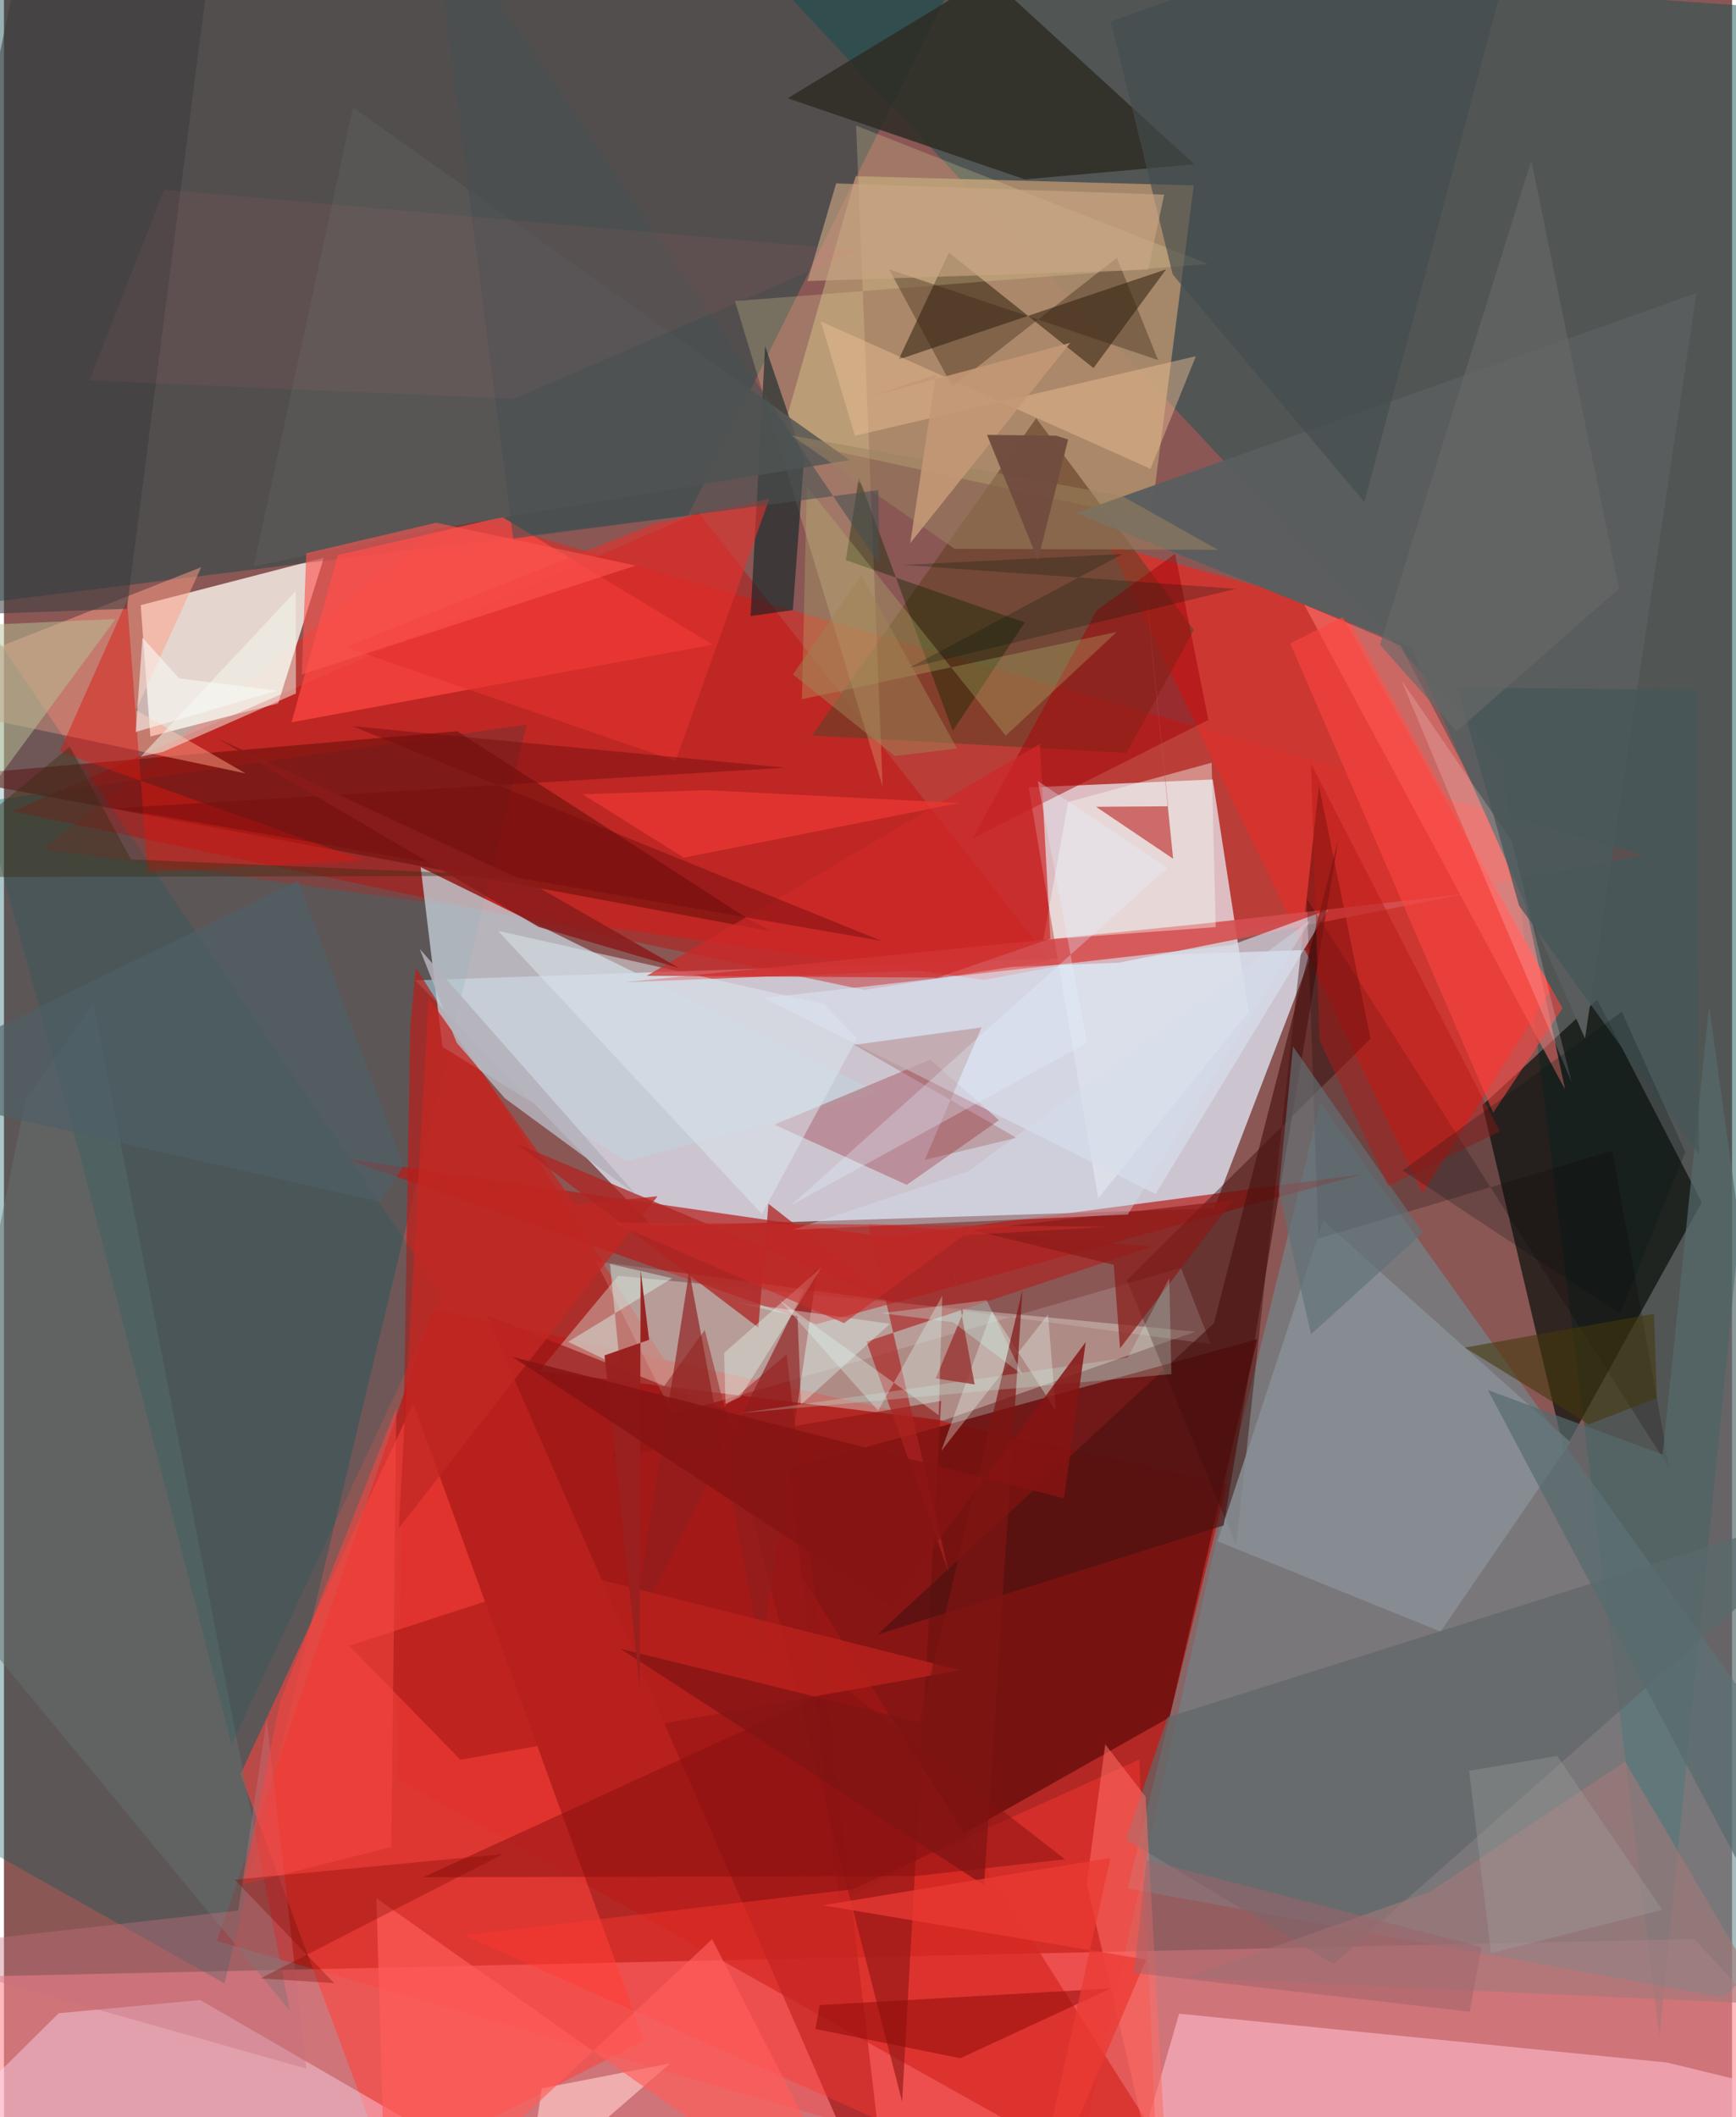 <svg xmlns="http://www.w3.org/2000/svg" width="228" height="278" viewBox="0 0 836 1024"><path fill="#8a5755" d="M0 0h836v1024H0z"/><path fill="#e1e7f5" fill-opacity=".765" d="M313.78 593.154l271.643-8.671 48.018-125.138-434.47 14.82z"/><path fill="#c21714" fill-opacity=".737" d="M103.102 938.818l413.833 120.057 75.581-340.886-385.014-85.013z"/><path fill="#185453" fill-opacity=".494" d="M898 6.634L352.39-31.212l372.382 398.125 76.14 617.951z"/><path fill="#ff8990" fill-opacity=".592" d="M898 1024.286l-80.329-86.434-851.086 18.562L-62 1086z"/><path fill="#fa1c13" fill-opacity=".431" d="M793.524 413.686l-319.264 60.27-454.9-63.227 198.618-162.52z"/><path fill="#e7e5eb" fill-opacity=".765" d="M602.078 489.307l-72.713 90.294-33.647-198.73 89.035-3.859z"/><path fill="#faf2ec" fill-opacity=".808" d="M154.782 269.75l-88.618 22.94 4.66 63.543 61.803-16z"/><path fill="#084446" fill-opacity=".42" d="M485.639-62L-50.45-37.152l-5.77 334.548 387.087-48.024z"/><path fill="#00545a" fill-opacity=".333" d="M252.816 350.506L106.68 959.287-62 864.401l8.506-470.488z"/><path fill="#6e8d92" fill-opacity=".604" d="M898 898.551L636.897 533.255l-93.35 380.174 288.52 52.702z"/><path fill="#6d100f" fill-opacity=".859" d="M379.854 710.173l226.414-62.405-42.464 182.896-159.668 90.11z"/><path fill="#d8312d" fill-opacity=".855" d="M648.221 294.974l-113.677-31.37 151.768 313.48 62.37-98.781z"/><path fill="#ae8d6c" fill-opacity=".902" d="M575.582 89.665L412.09 85.203l-36.412 127.314 179.126 38.773z"/><path fill="#b91e1a" fill-opacity=".714" d="M196.54 496.839l-6.115 363.451 399.247 223.855-390.432-616.16z"/><path fill="#0b100c" fill-opacity=".706" d="M770.682 483.49l-55.457 51.038 39.56 167.164 66.573-120.209z"/><path fill="#d1b8b0" fill-opacity=".533" d="M454.493 687.054l121.878-42.953-279.217-27.05-38.213 46.012z"/><path fill="#c50300" fill-opacity=".38" d="M4.185 392.38l331.76-144.55L506.41 464.653l-90.174 14.152z"/><path fill="#ff413a" fill-opacity=".569" d="M197.987 678.758l-83.564 179.305 71.443 192.05 123.813-63.127z"/><path fill="#c4cfd8" fill-opacity=".776" d="M201.579 419.416l10.553 86.91 89.107 55.349L423.29 528.49z"/><path fill="#b61c1a" fill-opacity=".702" d="M426.777 598.424l230.496-30.503-264.338 72.564-228.022-80.14z"/><path fill="#fcb7c6" fill-opacity=".647" d="M568.508 973.951L535.985 1086 898 1020.292l-93.551-22.733z"/><path fill="#664025" fill-opacity=".631" d="M499.374 202.277l-108.455 153.45 152.15 8.471 32.582-59.497z"/><path fill="#fce4fe" fill-opacity=".392" d="M-62 1061.397l88.477-87.667 68.478-6.398 103.999 60.26z"/><path fill="#2e2d25" fill-opacity=".855" d="M575.916 79.482L476.388-11.52l-97.246 59.042 114.75 39.214z"/><path fill="#ff4742" fill-opacity=".741" d="M241.086 250.06l101.682 61.727-203.64 37.57 22.384-80.9z"/><path fill="#370300" fill-opacity=".416" d="M596.135 747.375l40.029-367.297 24.959 122.317L543.22 619.124z"/><path fill="#d44e4f" fill-opacity=".898" d="M539.324 465.615l-238.736 9.431L581.53 446.56l125.198-14.22z"/><path fill="#382817" fill-opacity=".596" d="M562.209 130.272l-35.125 47.758-69.94-55.822-24.309 51.651z"/><path fill="#981615" fill-opacity=".667" d="M347.438 681.467l31.2-26.466L429.504 1086 233.366 636.013z"/><path fill="#6f110c" fill-opacity=".627" d="M359.211 443.902l12.221 6.625-402.718-75.026L219.31 353.67z"/><path fill="#ff372f" fill-opacity=".424" d="M410.44 913.81l138.8-62.787L559.591 1086 222.404 936.014z"/><path fill="#ff7671" fill-opacity=".561" d="M628.994 292.397l126.266 234.6-22.543-105.334L675.7 312.23z"/><path fill="#ff9f86" fill-opacity=".498" d="M-62 336.433l178.874 37.63-52.964-30.588 31.525-69.136z"/><path fill="#889096" fill-opacity=".855" d="M638.246 590.436l119.593 107.085-62.847 91.615-107.87-43.67z"/><path fill="#a5525f" fill-opacity=".471" d="M481.38 541.795l-33.207-29.28-75.4 31.445 63.966 29.103z"/><path fill="#5b5e5f" fill-opacity=".969" d="M818.803 141.758L764.86 502.23l-84.077-189.075-162.268-65.003z"/><path fill="#ebe0a1" fill-opacity=".239" d="M353.642 145.647l228.802-17.985-170.202-66.894 12.849 319.78z"/><path fill="#616668" fill-opacity=".694" d="M562.882 830.591l-20.119 59.073 100.444 60.168L898 724.825z"/><path fill="#022024" fill-opacity=".553" d="M387 222.577l-18.761-55.14-7.051 130.509 20.458-2.857z"/><path fill="#d7dfec" fill-opacity=".663" d="M640.628 439.978L557.123 577.52l-189.521-94.803 226.477-25.703z"/><path fill="#a7040b" fill-opacity=".522" d="M582.66 348.208l-16.079-80.332-37.823 27.203-60.145 110.398z"/><path fill="#65726e" fill-opacity=".506" d="M-36.279 761.11l46.731-229.098 32.805-46.754 94.957 487.037z"/><path fill="#8f1615" fill-opacity=".635" d="M434.507 1016.553l18.898-338.965-159.128 27.313 44.754-61.558z"/><path fill="#065b5e" fill-opacity=".192" d="M-51.45 238.004l87.1 316.505 74.431 289.165 101.694-217.525z"/><path fill="#db1812" fill-opacity=".471" d="M26.905 363.55l147.476 52.647-104.82 5.68-10.017-131.465z"/><path fill="#ebfff9" fill-opacity=".145" d="M323.585 684.15l-37.196-74.124 297.439 40.108-14.403-36.858z"/><path fill="#a3797a" fill-opacity=".604" d="M689.98 914.925l-117.831 41.583 281.184 12.768-69.049-117.292z"/><path fill="#efc196" fill-opacity=".447" d="M576.604 172.298l-21.919 54.45-159.506-71.286 16.478 55.31z"/><path fill="#ffc9c8" fill-opacity=".667" d="M260.174 1010.061l-8.699 59.204 24.47-30.972L322.267 998z"/><path fill="#8f1d1c" fill-opacity=".659" d="M331.5 614.94l34.775 184.898 27.791-190.082-89.912 180.36z"/><path fill="#4a1211" fill-opacity=".643" d="M422.594 790.573l167.464-52.78 55.523-331.837-60.227 234.05z"/><path fill="#0d0000" fill-opacity=".216" d="M805.744 710.234L630.298 434.72l5.562 164.363 142.223-42.517z"/><path fill="#3a3b3d" fill-opacity=".545" d="M16.422-62l-75.77 360.741 118.8-4.289L105.274-62z"/><path fill="#576b6d" fill-opacity=".686" d="M802.422 703.488l22.486-216.73L898 1012.15 717.912 672.354z"/><path fill="#102700" fill-opacity=".404" d="M407.255 270.92l86.601 30.144-34.854 52.453-45.42-122.482z"/><path fill="#bac172" fill-opacity=".294" d="M538.32 305.656l-53.698 50.18-96.185-120.418-2.428 102.76z"/><path fill="#85100f" fill-opacity=".482" d="M441.233 907.381l72.081-8.1-108.102-83.912-202.478 92.608z"/><path fill="#362413" fill-opacity=".369" d="M558.324 174.13l-19.908-49.453-79.584 62.284-30.645-56.694z"/><path fill="#c22823" fill-opacity=".78" d="M205.449 482.657l-14.463 256.478 125.198-160.539-39.834 4.007z"/><path fill="#f8fdf6" fill-opacity=".412" d="M502.823 454.541l12.016-66.645 69.407-18.997 1.976 79.51z"/><path fill="#fe4640" fill-opacity=".576" d="M753.987 487.622L647.595 298.478 622.284 311.2l98.186 226.95z"/><path fill="#ac2422" fill-opacity=".655" d="M417.296 648.897l138.186-46-137.509-11.123 39.03 168.606z"/><path fill="#dbe6ee" fill-opacity=".522" d="M396.568 485.549l-157.591-35.361L366.68 587.216l45.957-85.024z"/><path fill="#ce2928" fill-opacity=".702" d="M501.116 359.786l5.09 94.215-54.448 18.828-140.777-.84z"/><path fill="#ff6d65" fill-opacity=".545" d="M532.774 843.664l-8.993 67.442L564.478 1086l-12.16-216.964z"/><path fill="#e3312d" fill-opacity=".612" d="M370.278 241.21l-55.389 12.037-149.419 59.77 159.448 55.071z"/><path fill="#585857" fill-opacity=".878" d="M205.56 256.223l203.52-33.7L168.856 52.037l-48.007 221.869z"/><path fill="#b7211d" fill-opacity=".835" d="M462.905 807.834l-242.078 43.308-53.756-55.128 108.106-35.291z"/><path fill="#f3fef2" fill-opacity=".482" d="M141.266 335.399l-.114-49.466L66.142 366l10.973-2.417z"/><path fill="#fb544f" fill-opacity=".624" d="M209.078 252.827l-62.837 14.782-2.165 58.645 161.532-52.71z"/><path fill="#424c4e" fill-opacity=".643" d="M739.493-62L535.476 10.405l29.907 122.303 92.756 110.078z"/><path fill="#ff5e5a" fill-opacity=".667" d="M342.585 937.888L418.435 1086 180.2 918.116 184.976 1086z"/><path fill="#c6727f" fill-opacity=".384" d="M-55.99 943.272l169.305-19.207 13.768-92.716 19.218 169.178z"/><path fill="#9c8460" fill-opacity=".525" d="M459.864 265.426L381 210.582l159.885 29.319 46.474 26.035z"/><path fill="#8e0b08" fill-opacity=".529" d="M462.664 995.493l-70.104-14.15 2.125-11.553 140.884-8.066z"/><path fill="#e1faf5" fill-opacity=".376" d="M383.907 636.74l1.698 42.632 43.04-39.096-76.492-10.7z"/><path fill="#c75755" fill-opacity=".843" d="M528.319 390.224l34.865-.245-14.07-137.764L565.6 415.33z"/><path fill="#f1fff5" fill-opacity=".314" d="M477.947 634.126l30.932 48.221-3.788-46.564-51.629 65.96z"/><path fill="#8a1a18" fill-opacity=".698" d="M594.68 580.417l-126.227 14.51 68.423 16.807 3.05 40.405z"/><path fill="#af2422" fill-opacity=".749" d="M369.844 582.226l-4.887 59.882-117.21-89.065 183.811 77.438z"/><path fill="#392a0f" fill-opacity=".408" d="M248.8 423.62l-187.358-7.95-29.66-54.434-76.075 63.035z"/><path fill="#b9c399" fill-opacity=".494" d="M53.927 299.4l-110.853 4.973 21.423-70.13L-62 456.833z"/><path fill="#d8fef4" fill-opacity=".435" d="M323.269 618.24l-50.327 30.746 25.125 12.04-4.894-49.734z"/><path fill="#e73632" fill-opacity=".812" d="M328.876 414.813l-48.891-30.634 59.544-2.013 122.77 6.225z"/><path fill="#f54641" fill-opacity=".565" d="M187.411 893.395l2.424-212.413-56.097 141.32-18.19 89.172z"/><path fill="#caa585" fill-opacity=".635" d="M553.59 130.448l-164.858 5.503 13.854-47.237 158.69 5.415z"/><path fill="#43380c" fill-opacity=".573" d="M798.213 635.418l1.404 40.78-32.96 12.695-59.897-37.116z"/><path fill="#820b04" fill-opacity=".337" d="M111.591 909.117l48.164 50.036-35.62-2.26 117.34-60.159z"/><path fill="#617276" fill-opacity=".655" d="M632.315 645.345l-15.643-69.451 6.946-69.719 62.827 90.07z"/><path fill="#88220e" fill-opacity=".224" d="M411.365 505.354l78.544 44.973-44.423 10.632 27.487-64.053z"/><path fill="#7e1513" fill-opacity=".706" d="M474.168 911.832l18.552-287.87-49.827 209.014-144.686-35.558z"/><path fill="#b51a16" fill-opacity=".447" d="M669.63 573.663l-33.173-70.562-4.157-133.746 91.327 177.88z"/><path fill="#ffdddb" fill-opacity=".22" d="M700.965 388.587l57.378 134.643-28.89-116.47-53.34-77.64z"/><path fill="#465659" fill-opacity=".733" d="M703.111 332.456L732.95 438.03l87.055 120.188-1.236-224.576z"/><path fill="#e1f4fe" fill-opacity=".302" d="M380.79 582.923l143.235-78.541-23.897-126.656 62.7 42.078z"/><path fill="#c7f8e7" fill-opacity=".243" d="M543.67 656.6l20.073-38.38 1.029 46.39-208.764 18.888z"/><path fill="#99201e" fill-opacity=".965" d="M308.009 614.412l4.098 33.61-21.565 7.538 16.956 160.195z"/><path fill="#740f10" fill-opacity=".463" d="M377.799 371.312L54.08 390.904l370.434 64.164-255.939-103.835z"/><path fill="#e9fef6" fill-opacity=".361" d="M348.401 654.33l47.165-41.388-39.472 62.758-7.038 3.293z"/><path fill="#b4b2b9" fill-opacity=".867" d="M242.34 531.212l63.39 46.544-104.553-118.728 17.815 45.27z"/><path fill="#9a3634" fill-opacity=".816" d="M450.748 666.674l13.357-31.925-5.391-23.5 10.887 58.368z"/><path fill="#d6deed" fill-opacity=".4" d="M466.696 566.444l165.367-121.462-88.392 142.44-162.15 7.4z"/><path fill="#676768" fill-opacity=".639" d="M781.271 284.657l-78.519 69.066-37.047-41.85 73.19-234.237z"/><path fill="#485051" fill-opacity=".576" d="M423.034 237.047l-176.674 23.48-39.681-308.28 216.745 320.64z"/><path fill="#fb7d86" fill-opacity=".071" d="M41.317 183.995l36.138-92.251 335.363 29.427-165.901 71.698z"/><path fill="#861413" fill-opacity=".831" d="M523.333 649.094l-10.494 75.651-266.779-68.417L428.85 776.27z"/><path fill="#dffbf4" fill-opacity=".333" d="M452.2 684.488l-76.907-55.649 47.616 53.5 31.02-55.618z"/><path fill="#f8f9f5" fill-opacity=".588" d="M132.279 334.05l-47.556-5.93-17.697-19.712-3.314 45.618z"/><path fill="#4f6067" fill-opacity=".643" d="M193.323 563.925l-11.258 17.411L-62 525.746l204.363-99.886z"/><path fill="#c39877" fill-opacity=".886" d="M515.823 165.818l-77.402 96.895 12.471-81.557-31.87 10.678z"/><path fill="#a4a8a2" fill-opacity=".302" d="M708.811 856.455l10.582 88.27 82.867-21.01-50.862-74.423z"/><path fill="#05150c" fill-opacity=".255" d="M541.193 267.973l-105.915 5.266 160.69 11.558-158.288 38.34z"/><path fill="#8a1c1c" fill-opacity=".851" d="M326.653 468.216l-67.975-19.888L103.47 357.23l155.423 72.184z"/><path fill="#eb3a33" fill-opacity=".745" d="M493.633 1086l58.943-138.205-156.54-26.27 139.215-22.932z"/><path fill="#714d40" fill-opacity=".98" d="M475.603 210.342l24.618 60.582 14.599-58.344-5.744-1.86z"/><path fill="#a08155" fill-opacity=".502" d="M381.715 326.218l49.23 39.433 30.144-3.598-46.332-83.917z"/><path fill="#c92a28" fill-opacity=".596" d="M464.357 597.473l-57.986 42.478-111.928-48.802 239.104 2.175z"/><path fill="#001312" fill-opacity=".235" d="M676.651 566.089l105.095 69.592 31.604-78.517-30.698-67.815z"/><path fill="#cbfff7" fill-opacity=".294" d="M459.184 639.517l-34.866-4.376 51.082-6.253 17.34 36.134z"/><path fill="#9f636c" fill-opacity=".506" d="M552.713 899.63l162.081 42.064-5.68 31.328-162.481-18.809z"/></svg>